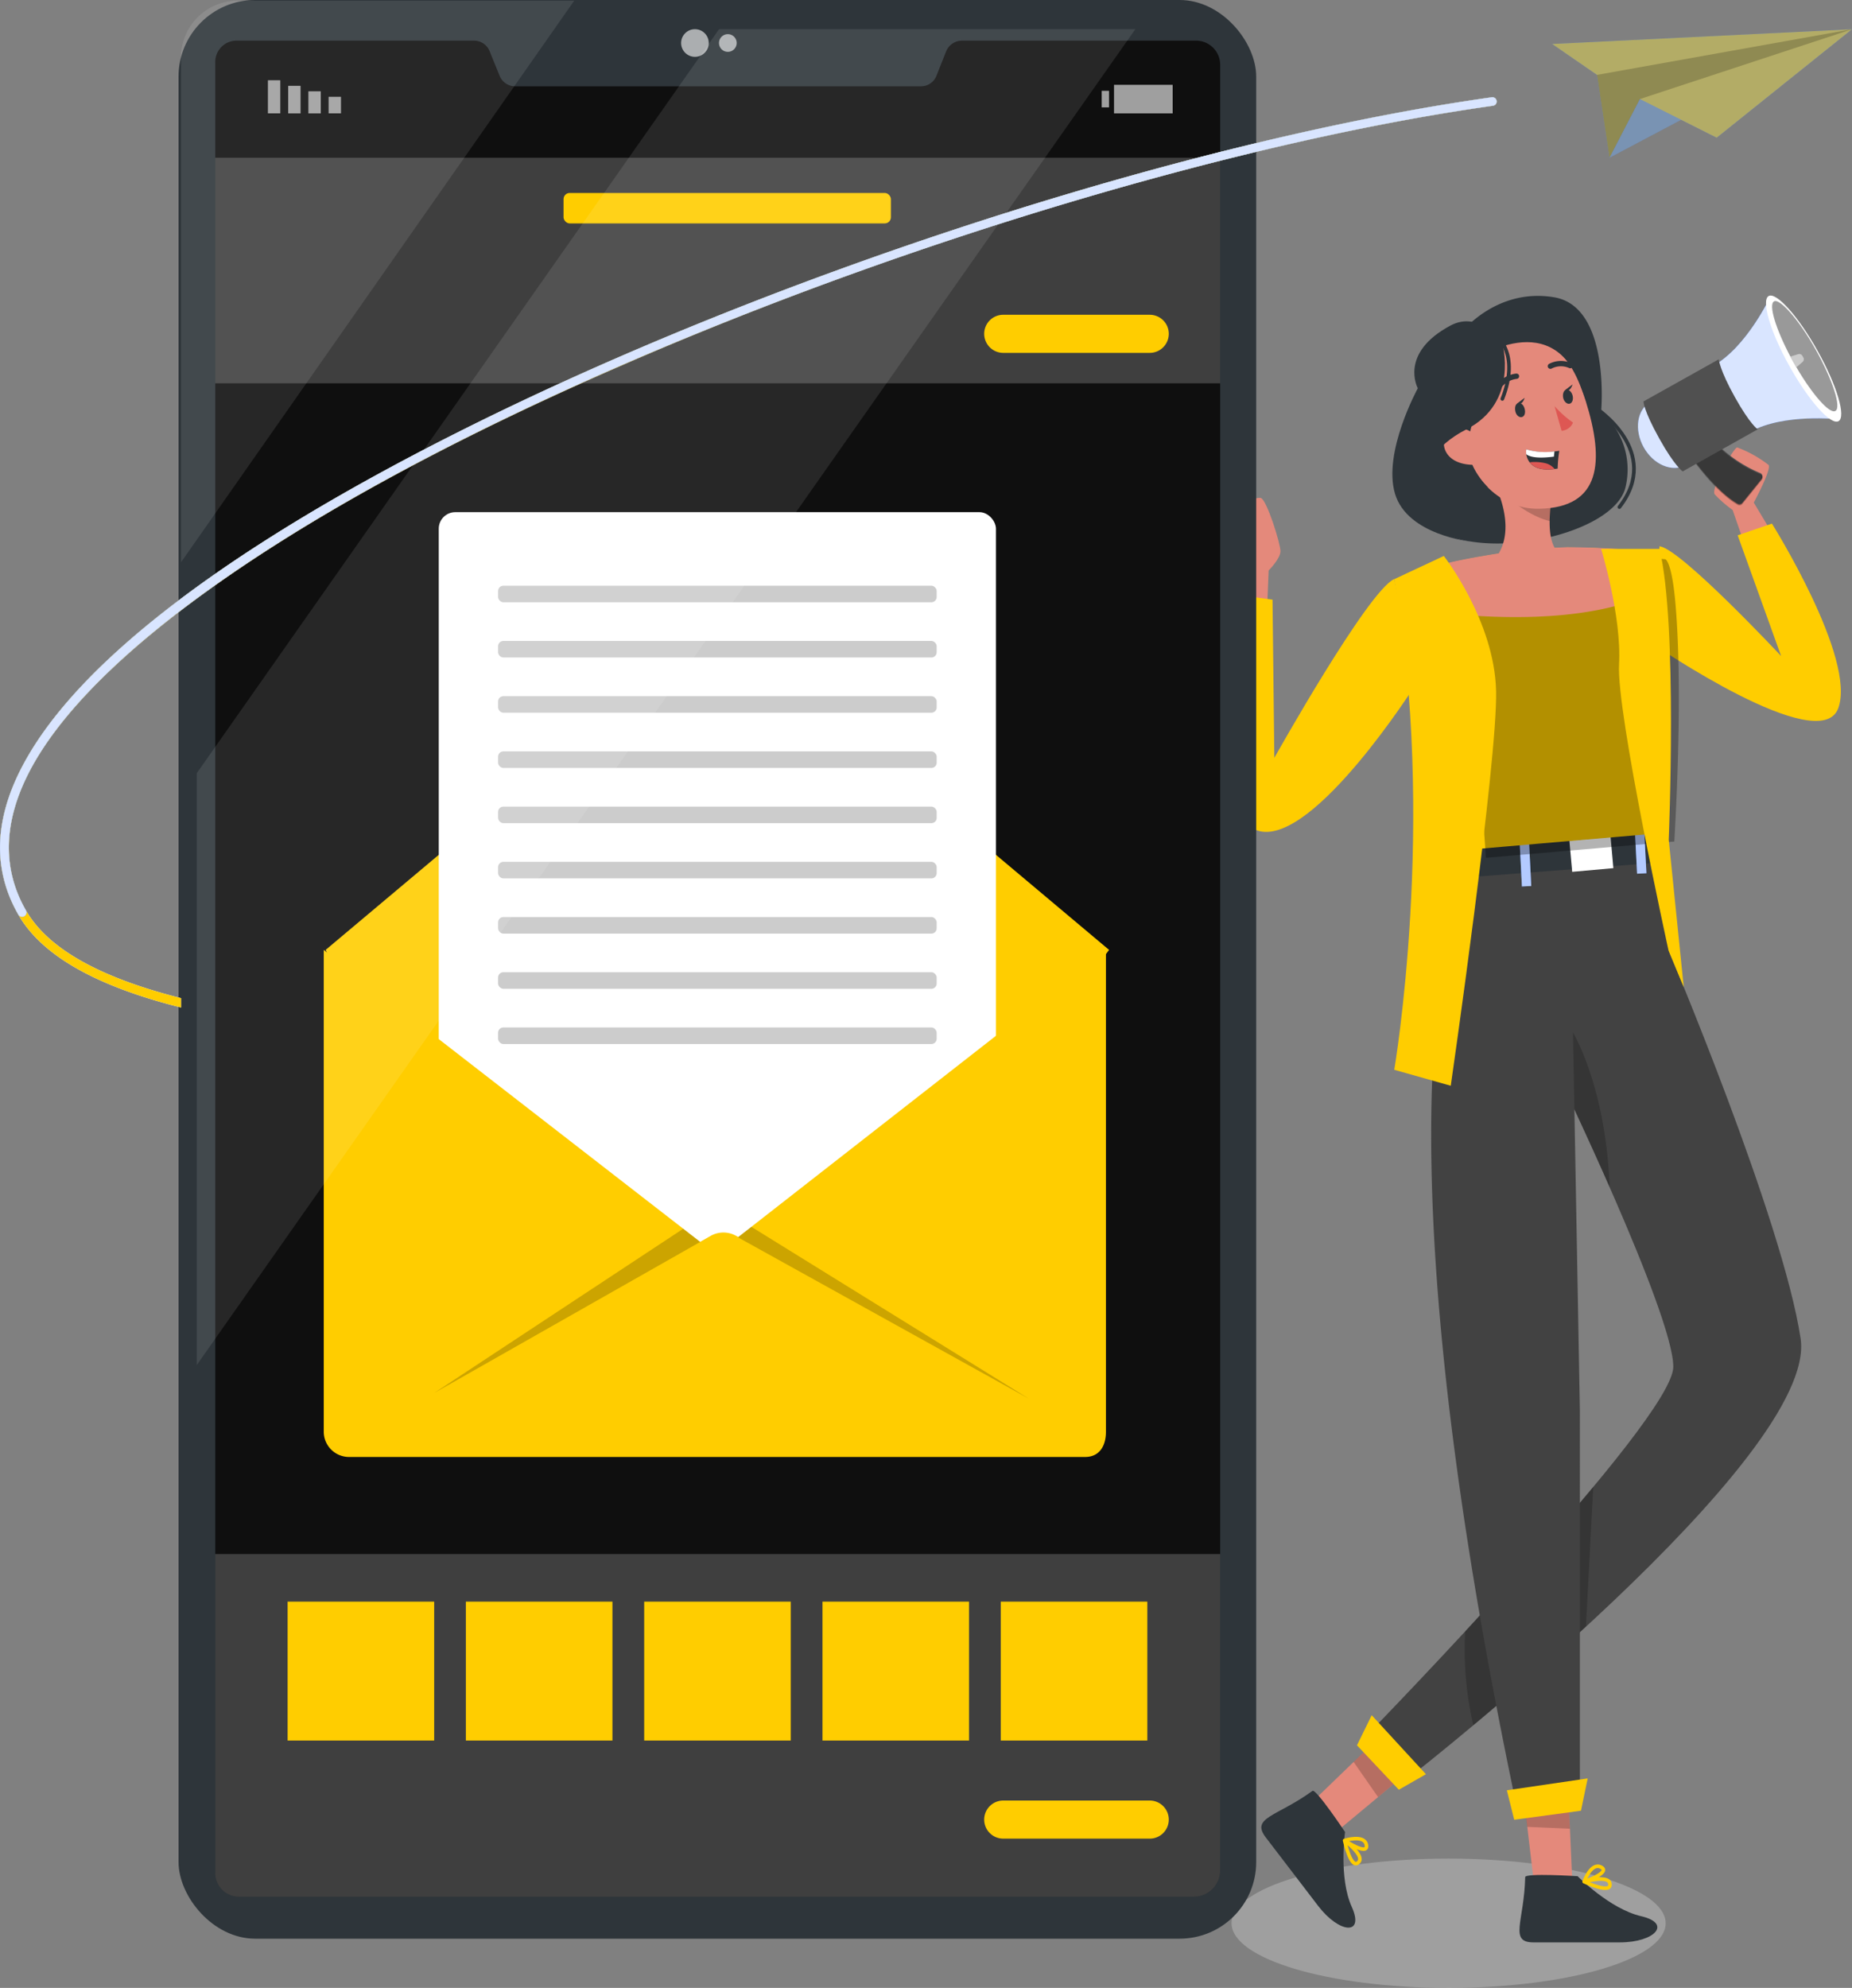 <svg xmlns="http://www.w3.org/2000/svg" width="251.524" height="269.921" viewBox="0 0 251.524 269.921">
  <rect x="0" y="0" width="251.524" height="269.921" fill="#808080" stroke="none"/>
  <g id="Group_143" data-name="Group 143" transform="translate(-1396 -3778.702)">
    <g id="Group_138" data-name="Group 138" transform="translate(1396 3778.702)">
      <g id="freepik--Shadow--inject-34" transform="translate(167.261 252.365)" opacity="0.27">
        <ellipse id="freepik--path--inject-34" cx="29.477" cy="8.778" rx="29.477" ry="8.778" transform="translate(0 0)" fill="#f5f5f5"/>
      </g>
      <g id="freepik--Character--inject-34" transform="translate(166.03 40.131)">
        <g id="freepik--group--inject-34" transform="translate(0)">
          <path id="Path_5" data-name="Path 5" d="M294.435,180.909l.24-5.994s1.605-1.59,1.605-2.621-1.846-6.932-2.652-7.212-5.141,1.776-5.219,3.1,2.249,6.2,2.652,6.56l-.644,6.366Z" transform="translate(-288.408 -137.588)" fill="#e4897b"/>
          <path id="Path_6" data-name="Path 6" d="M379.088,170.653l-2.063-5.932a16.692,16.692,0,0,1-2.435-2.125c-.566-.775,2.59-6.366,3.055-6.366A16.044,16.044,0,0,1,381.9,158.6c.465.558-2,5.118-2,5.118l3.063,5.118Z" transform="translate(-307.745 -135.606)" fill="#e4897b"/>
          <path id="Path_7" data-name="Path 7" d="M364.7,172.646c2.846.279,16.517,14.9,16.517,14.9l-5.9-16.393,4.653-1.59s11.523,18.355,9,25.093-25.1-8.708-25.1-8.708Z" transform="translate(-305.351 -138.599)" fill="#ffcd00"/>
          <path id="Path_8" data-name="Path 8" d="M307.6,394.405l-3.187-4.164,5.4-5.211,4.909-4.73,4.614,4.311-6.2,5.188Z" transform="translate(-292.001 -185.922)" fill="#e4897b"/>
          <path id="Path_9" data-name="Path 9" d="M302.158,391.466c.473-.333,4.42,5.583,4.42,5.583s-.876,6.2.907,10.151-1.683,3.645-4.567-.124L295.8,397.77C293.752,395.064,297.311,394.979,302.158,391.466Z" transform="translate(-289.935 -188.427)" fill="#2e353a"/>
          <path id="Path_10" data-name="Path 10" d="M309.79,400.077s2.644-.853,2.954.574c.349,1.644-2.954-.574-2.954-.574s2.668,1.985,1.962,2.885C310.682,404.311,309.79,400.077,309.79,400.077Z" transform="translate(-293.209 -190.307)" fill="none" stroke="#ffcd00" stroke-linecap="round" stroke-linejoin="round" stroke-width="0.483"/>
          <path id="Path_11" data-name="Path 11" d="M314.689,389.8l-3.319-4.769,4.909-4.73,4.614,4.311Z" transform="translate(-293.564 -185.922)" opacity="0.2"/>
          <path id="Path_12" data-name="Path 12" d="M347.656,402.65h-5.25l-.861-7.3-.775-6.7L347,387.63l.349,7.956Z" transform="translate(-300.166 -187.568)" fill="#e4897b"/>
          <path id="Path_13" data-name="Path 13" d="M341.2,406.485c0-.582,7.119-.124,7.119-.124s4.373,4.443,8.615,5.428,1.877,3.559-2.885,3.559H342.329C338.956,415.348,341.065,412.479,341.2,406.485Z" transform="translate(-300.089 -191.736)" fill="#2e353a"/>
          <path id="Path_14" data-name="Path 14" d="M351.74,406.763s.931-2.621,2.249-2c1.551.721-2.249,2-2.249,2s3.2-.915,3.482.186C355.648,408.624,351.74,406.763,351.74,406.763Z" transform="translate(-302.629 -191.394)" fill="none" stroke="#ffcd00" stroke-linecap="round" stroke-linejoin="round" stroke-width="0.483"/>
          <path id="Path_15" data-name="Path 15" d="M347.346,395.76l-5.8-.256-.775-6.777L347,387.68Z" transform="translate(-300.166 -187.58)" opacity="0.2"/>
          <path id="Path_16" data-name="Path 16" d="M354.855,244.26s15.509,36.64,17.936,52.73-52.621,59.174-52.621,59.174l-5.63-5.986S355.5,308.071,355.5,300.828s-15.974-40.323-15.974-40.323S337.982,247.16,354.855,244.26Z" transform="translate(-294.276 -155.373)" fill="#424242"/>
          <path id="Path_18" data-name="Path 18" d="M348.285,338.23l-.993,18.975c-5.622,5.18-11.066,9.856-15.292,13.392a45.171,45.171,0,0,1-1.1-12.764C336.467,351.816,342.942,344.651,348.285,338.23Z" transform="translate(-297.933 -176.475)" opacity="0.2"/>
          <path id="Path_19" data-name="Path 19" d="M354.086,279.6c-3.769-8.53-7.336-15.951-7.336-15.951a13.671,13.671,0,0,1,.442-4.529,5.358,5.358,0,0,1,1.76-.775S353.535,265.585,354.086,279.6Z" transform="translate(-301.501 -158.537)" opacity="0.2"/>
          <path id="Path_20" data-name="Path 20" d="M328.492,134.444s4.707-5.87,12.407-4.56,6.366,15.555,6.366,15.555a10.29,10.29,0,0,1,3.319,10.2c-1.5,6.459-19.068,10.2-25.783,5.707s-1.551-18.735,1.714-20.751S328.492,134.444,328.492,134.444Z" transform="translate(-295.844 -129.647)" fill="#2e353a"/>
          <path id="Path_21" data-name="Path 21" d="M344.214,251.224l.938,51.582V355.6h-8.786c-20.983-100.032-6.6-125.11-6.6-125.11h.054a.122.122,0,0,1,.047-.116c3.373-7.491,25.473-1.97,25.473-1.97,1.59,6.2,2.567,18.82,2.567,18.82Z" transform="translate(-296.615 -151.372)" fill="#424242"/>
          <path id="Path_23" data-name="Path 23" d="M331,225.914v3.753l25.59-1.962V223.27Z" transform="translate(-297.972 -150.66)" fill="#2e353a"/>
          <rect id="Rectangle_1372" data-name="Rectangle 1372" width="1.272" height="6.475" transform="translate(40.335 73.77) rotate(-2.92)" fill="#407bff"/>
          <rect id="Rectangle_1373" data-name="Rectangle 1373" width="5.614" height="4.257" transform="translate(47.113 74.009) rotate(-5.12)" fill="#fff"/>
          <rect id="Rectangle_1374" data-name="Rectangle 1374" width="1.272" height="6.475" transform="translate(55.976 72.037) rotate(-2.92)" fill="#407bff"/>
          <rect id="Rectangle_1375" data-name="Rectangle 1375" width="1.272" height="6.475" transform="translate(40.335 73.77) rotate(-2.92)" fill="#fff" opacity="0.6"/>
          <rect id="Rectangle_1376" data-name="Rectangle 1376" width="1.272" height="6.475" transform="translate(55.976 72.037) rotate(-2.92)" fill="#fff" opacity="0.6"/>
          <path id="Path_24" data-name="Path 24" d="M354.284,212.6l-25.59,2.21c-.6-9.515-1.21-15.648-6.847-32.569-.488-1.481-1.016-3.055-1.6-4.715a76,76,0,0,1,10.624-2.567,81.587,81.587,0,0,1,11.492-1.21c4.978,0,10.7.52,10.7.52s.814.194,1.326,5.475C354.85,184.661,355.308,194.571,354.284,212.6Z" transform="translate(-295.558 -139.54)" fill="#ffcd00"/>
          <path id="Path_25" data-name="Path 25" d="M354.284,212.6l-25.59,2.21c-.6-9.515-1.21-15.648-6.847-32.569-.488-1.481-1.016-3.055-1.6-4.715a76,76,0,0,1,10.624-2.567,81.587,81.587,0,0,1,11.492-1.21c4.978,0,10.7.52,10.7.52s.814.194,1.326,5.475C354.85,184.661,355.308,194.571,354.284,212.6Z" transform="translate(-292.922 -138.464)" opacity="0.3"/>
          <path id="Path_26" data-name="Path 26" d="M343.624,177c-6.312-.775-8.2-3.505-8.2-3.505,4-3.776.675-10.321.675-10.321l7.592,1.419a21.467,21.467,0,0,0-.295,3.2c-.062,4.606,2.024,4.653,2.024,4.653C346.78,174.933,343.624,177,343.624,177Z" transform="translate(-298.965 -137.164)" fill="#e4897b"/>
          <path id="Path_27" data-name="Path 27" d="M343.922,164.58a21.451,21.451,0,0,0-.295,3.2c-3.66-.853-7.3-4.653-7.3-4.653Z" transform="translate(-299.169 -137.155)" opacity="0.2"/>
          <path id="Path_28" data-name="Path 28" d="M335.6,137.773c6.436-1.551,9.305,1.435,11.36,7.948,2.551,8.142,2.109,14.462-6.351,14.6C329.1,160.509,324.927,140.309,335.6,137.773Z" transform="translate(-297.621 -131.37)" fill="#e4897b"/>
          <path id="Path_29" data-name="Path 29" d="M346.57,149a14.049,14.049,0,0,0,2.5,2.225,1.807,1.807,0,0,1-1.551,1.124Z" transform="translate(-301.468 -133.982)" fill="#de5753"/>
          <path id="Path_30" data-name="Path 30" d="M340.952,149.241c.14.527,0,1.024-.38,1.117s-.775-.256-.884-.775,0-1.024.38-1.117S340.821,148.714,340.952,149.241Z" transform="translate(-299.914 -133.859)" fill="#2e353a"/>
          <path id="Path_31" data-name="Path 31" d="M340,148.315l1.031-.775S340.721,148.672,340,148.315Z" transform="translate(-299.993 -133.654)" fill="#2e353a"/>
          <path id="Path_32" data-name="Path 32" d="M349.342,146.9c.14.52-.039,1.024-.388,1.117s-.775-.264-.884-.775.039-1.024.388-1.117S349.2,146.374,349.342,146.9Z" transform="translate(-301.797 -133.333)" fill="#2e353a"/>
          <path id="Path_33" data-name="Path 33" d="M348.4,145.965l1.024-.775S349.106,146.33,348.4,145.965Z" transform="translate(-301.879 -133.126)" fill="#2e353a"/>
          <path id="Path_34" data-name="Path 34" d="M339.149,143.76a3.443,3.443,0,0,0-2.559,1.636" transform="translate(-299.227 -132.805)" fill="none" stroke="#2e353a" stroke-linecap="round" stroke-linejoin="round" stroke-width="0.725"/>
          <path id="Path_35" data-name="Path 35" d="M345.84,141.9a3.1,3.1,0,0,1,2.691-.078" transform="translate(-301.305 -132.31)" fill="none" stroke="#2e353a" stroke-linecap="round" stroke-linejoin="round" stroke-width="0.725"/>
          <path id="Path_36" data-name="Path 36" d="M346.093,156.762a17.329,17.329,0,0,0-.225,2.412l-.419.062c-1.915.256-2.892-.264-3.389-.907a2.566,2.566,0,0,1-.457-1.093,2.384,2.384,0,0,1,0-.675,9.1,9.1,0,0,0,3.877.279C345.837,156.808,346.093,156.762,346.093,156.762Z" transform="translate(-300.348 -135.68)" fill="#2e353a"/>
          <path id="Path_37" data-name="Path 37" d="M345.434,156.839l-.078.713c-1.807.233-3.1.155-3.753-.318a2.386,2.386,0,0,1,0-.675A9.1,9.1,0,0,0,345.434,156.839Z" transform="translate(-300.348 -135.68)" fill="#fff"/>
          <path id="Path_38" data-name="Path 38" d="M345.589,159.725c-1.915.256-2.892-.264-3.389-.907a6.2,6.2,0,0,1,2.171.132A2.327,2.327,0,0,1,345.589,159.725Z" transform="translate(-300.487 -136.177)" fill="#de5753"/>
          <path id="Path_39" data-name="Path 39" d="M330.468,149.616s1.753-5.994.333-9.964c0,0,11.508-8.227,15.206,4.56,0,0-1.473-11.787-12.593-9.422s-7.235,18.533-.388,22C333.027,156.8,329.39,153.377,330.468,149.616Z" transform="translate(-296.944 -130.72)" fill="#2e353a"/>
          <path id="Path_40" data-name="Path 40" d="M332.01,154.873a2.9,2.9,0,0,0-3.645-1.853c-1.946.682-1.923,5,3.265,4.815C332.374,157.8,332.615,157.013,332.01,154.873Z" transform="translate(-297.113 -134.853)" fill="#e4897b"/>
          <path id="Path_41" data-name="Path 41" d="M354.376,179.694c-9.615,4.753-24.349,3.645-32.569,2.5-.489-1.481-1.016-3.055-1.6-4.715a75.994,75.994,0,0,1,10.624-2.567,81.574,81.574,0,0,1,11.492-1.21c4.978,0,10.7.52,10.7.52S353.864,174.413,354.376,179.694Z" transform="translate(-295.549 -139.529)" fill="#e4897b"/>
          <path id="Path_42" data-name="Path 42" d="M325.221,175.23s6.894,8.809,7.1,18.355-6.157,53.583-6.157,53.583L318.49,245s5.8-33.887,0-66.618Z" transform="translate(-295.163 -139.872)" fill="#ffcd00"/>
          <path id="Path_43" data-name="Path 43" d="M354.72,174s2.807,9.127,2.435,15.687,6.723,38.857,6.723,38.857l2.063,4.963-2.039-20.03s1.233-29.4-1.256-39.478Z" transform="translate(-303.299 -139.596)" fill="#ffcd00"/>
          <path id="Path_44" data-name="Path 44" d="M333.072,137.049s2.381,8.1-4.87,11.771c-8.762,4.436-7.925,14.02.62,15.237,0,0-8.631-.868-10.306-6.506s3.1-14.315,3.1-14.315-2.621-4.769,4.459-8.53C330.048,132.614,333.072,137.049,333.072,137.049Z" transform="translate(-295.089 -130.646)" fill="#2e353a"/>
          <path id="Path_45" data-name="Path 45" d="M338.21,390.9l10.98-1.613-.915,4.389L339.21,394.9Z" transform="translate(-299.591 -187.941)" fill="#ffcd00"/>
          <path id="Path_46" data-name="Path 46" d="M313.961,378.22l7.367,8.01-3.683,2.109-5.684-6.033Z" transform="translate(-293.697 -185.455)" fill="#ffcd00"/>
          <path id="Path_47" data-name="Path 47" d="M368.653,150.545c-1.326-2.373-3.877-3.458-5.754-2.419s-2.272,3.792-.954,6.165,3.877,3.451,5.754,2.419S369.979,152.91,368.653,150.545Z" transform="translate(-304.747 -133.697)" fill="#407bff"/>
          <path id="Path_48" data-name="Path 48" d="M386.664,138.213l-4.56-8.383s-3.179,6.832-7.754,9.391l2.326,4.156.364.651,2.326,4.156c4.575-2.559,12.058-1.7,12.058-1.7Z" transform="translate(-307.707 -129.677)" fill="#407bff"/>
          <path id="Path_49" data-name="Path 49" d="M368.653,150.545c-1.326-2.373-3.877-3.458-5.754-2.419s-2.272,3.792-.954,6.165,3.877,3.451,5.754,2.419S369.979,152.91,368.653,150.545Z" transform="translate(-304.747 -133.697)" fill="#fff" opacity="0.8"/>
          <path id="Path_50" data-name="Path 50" d="M386.664,138.213l-4.56-8.383s-3.179,6.832-7.754,9.391l2.326,4.156.364.651,2.326,4.156c4.575-2.559,12.058-1.7,12.058-1.7Z" transform="translate(-307.707 -129.677)" fill="#fff" opacity="0.8"/>
          <path id="Path_51" data-name="Path 51" d="M370.42,156.929s3.3,4.769,6.374,6.514a.5.5,0,0,0,.644-.14l2.629-3.249a.519.519,0,0,0-.194-.775,18.161,18.161,0,0,1-6.064-4.11C371.544,152.47,370.42,156.929,370.42,156.929Z" transform="translate(-306.824 -135.172)" fill="#505050"/>
          <path id="Path_52" data-name="Path 52" d="M370.42,156.929s3.3,4.769,6.374,6.514a.5.5,0,0,0,.644-.14l2.629-3.249a.519.519,0,0,0-.194-.775,18.161,18.161,0,0,1-6.064-4.11C371.544,152.47,370.42,156.929,370.42,156.929Z" transform="translate(-306.824 -135.021)" opacity="0.3"/>
          <path id="Path_53" data-name="Path 53" d="M393.447,146.69c-1.047.582-4.025-2.745-6.646-7.437s-3.877-8.964-2.846-9.553,4.025,2.745,6.646,7.429S394.5,146.1,393.447,146.69Z" transform="translate(-309.783 -129.633)" fill="#fff"/>
          <path id="Path_54" data-name="Path 54" d="M393.262,145.518c-.775.442-3.1-2.179-5.3-5.94-.124-.209-.248-.434-.372-.659s-.295-.527-.434-.775c-2.008-3.8-3-7.072-2.225-7.506s3.389,2.489,5.684,6.6S394.1,145.053,393.262,145.518Z" transform="translate(-310.024 -129.849)" opacity="0.4"/>
          <path id="Path_55" data-name="Path 55" d="M367.462,156.022s-1.124-.775-3.164-4.451c-2.21-3.955-2.148-5.056-2.148-5.056l10.213-5.715s.124,1.435,2.194,5.141,3.1,4.366,3.1,4.366Z" transform="translate(-304.967 -132.141)" fill="#505050"/>
          <path id="Path_56" data-name="Path 56" d="M388.687,141.662c-.124-.209-.248-.434-.372-.659s-.295-.527-.434-.775l1.055-.333a.481.481,0,0,1,.582.264l.085.155a.473.473,0,0,1-.078.628Z" transform="translate(-310.745 -131.932)" fill="#fff"/>
          <path id="Path_57" data-name="Path 57" d="M388.687,141.662c-.124-.209-.248-.434-.372-.659s-.295-.527-.434-.775l1.055-.333a.481.481,0,0,1,.582.264l.085.155a.473.473,0,0,1-.078.628Z" transform="translate(-310.745 -131.932)" opacity="0.2"/>
          <path id="Path_58" data-name="Path 58" d="M311.8,179.28c-3.559,1.551-16.284,24.271-16.284,24.271l-.248-21.48-5.746-.775s-3.5,30.467,3.994,32.212,21.232-19.975,21.232-19.975Z" transform="translate(-288.475 -140.782)" fill="#ffcd00"/>
          <path id="Path_59" data-name="Path 59" d="M336.33,136.65s3.3,2.381.845,8.592" transform="translate(-299.169 -131.209)" fill="none" stroke="#2e353a" stroke-linecap="round" stroke-linejoin="round" stroke-width="0.5"/>
          <path id="Path_60" data-name="Path 60" d="M353.81,149.35s9.065,5.87,3.187,13.431" transform="translate(-303.094 -134.061)" fill="none" stroke="#2e353a" stroke-linecap="round" stroke-linejoin="round" stroke-width="0.5"/>
        </g>
      </g>
      <g id="freepik--group--inject-34-2" data-name="freepik--group--inject-34" transform="translate(24.25 0)">
        <rect id="Rectangle_1377" data-name="Rectangle 1377" width="146.357" height="263.239" rx="10.4" fill="#2e353a"/>
        <path id="Path_61" data-name="Path 61" d="M248.477,88.3V333.436a3.583,3.583,0,0,1-3.637,3.583H115.248A3.21,3.21,0,0,1,112,333.731V88.009A2.892,2.892,0,0,1,114.783,85h32.4a2.28,2.28,0,0,1,2.086,1.458l1.342,3.3a2.28,2.28,0,0,0,2.086,1.442h55.157a2.257,2.257,0,0,0,2.086-1.419l1.318-3.319A2.326,2.326,0,0,1,213.365,85H245.3A3.272,3.272,0,0,1,248.477,88.3Z" transform="translate(-107.013 -79.479)" fill="#0f0f0f"/>
        <rect id="Rectangle_1378" data-name="Rectangle 1378" width="136.478" height="30.63" transform="translate(4.986 21.418)" fill="#fff" opacity="0.2"/>
        <rect id="Rectangle_1379" data-name="Rectangle 1379" width="1.683" height="2.249" transform="translate(22.061 15.393) rotate(180)" fill="#fff" opacity="0.6"/>
        <rect id="Rectangle_1380" data-name="Rectangle 1380" width="1.683" height="3.001" transform="translate(19.316 15.4) rotate(180)" fill="#fff" opacity="0.6"/>
        <rect id="Rectangle_1381" data-name="Rectangle 1381" width="1.683" height="3.745" transform="translate(16.571 15.4) rotate(180)" fill="#fff" opacity="0.6"/>
        <rect id="Rectangle_1382" data-name="Rectangle 1382" width="1.683" height="4.498" transform="translate(13.818 15.393) rotate(180)" fill="#fff" opacity="0.6"/>
        <rect id="Rectangle_1383" data-name="Rectangle 1383" width="1" height="2.249" transform="translate(125.373 12.33)" fill="#fff" opacity="0.6"/>
        <rect id="Rectangle_1384" data-name="Rectangle 1384" width="7.964" height="3.885" transform="translate(135.012 15.4) rotate(180)" fill="#fff" opacity="0.6"/>
        <circle id="Ellipse_1" data-name="Ellipse 1" cx="1.877" cy="1.877" r="1.877" transform="translate(68.254 3.963)" fill="#fff" opacity="0.6"/>
        <path id="Path_62" data-name="Path 62" d="M202.624,85.062a1.2,1.2,0,1,1-1.2-1.2,1.2,1.2,0,0,1,1.2,1.2Z" transform="translate(-126.824 -79.223)" fill="#fff" opacity="0.6"/>
        <path id="Path_63" data-name="Path 63" d="M248.477,350v42.944a3.582,3.582,0,0,1-3.637,3.583H115.249A3.21,3.21,0,0,1,112,393.239V350Z" transform="translate(-107.014 -138.987)" fill="#fff" opacity="0.2"/>
        <path id="Path_64" data-name="Path 64" d="M131.33,231.264l53.2-44.7,53.2,44.7-41.711,55.948-37.462-.752Z" transform="translate(-111.355 -102.285)" fill="#ffcd00"/>
        <rect id="Rectangle_1385" data-name="Rectangle 1385" width="75.675" height="110.64" rx="2.25" transform="translate(35.337 69.542)" fill="#fff"/>
        <rect id="Rectangle_1386" data-name="Rectangle 1386" width="59.569" height="2.249" rx="0.72" transform="translate(43.394 79.529)" opacity="0.2"/>
        <rect id="Rectangle_1387" data-name="Rectangle 1387" width="59.569" height="2.249" rx="0.72" transform="translate(43.394 87.028)" opacity="0.2"/>
        <rect id="Rectangle_1388" data-name="Rectangle 1388" width="59.569" height="2.249" rx="0.72" transform="translate(43.394 94.526)" opacity="0.2"/>
        <rect id="Rectangle_1389" data-name="Rectangle 1389" width="59.569" height="2.249" rx="0.72" transform="translate(43.394 102.025)" opacity="0.2"/>
        <rect id="Rectangle_1390" data-name="Rectangle 1390" width="59.569" height="2.249" rx="0.72" transform="translate(43.394 109.523)" opacity="0.2"/>
        <rect id="Rectangle_1391" data-name="Rectangle 1391" width="59.569" height="2.249" rx="0.72" transform="translate(43.394 117.022)" opacity="0.2"/>
        <rect id="Rectangle_1392" data-name="Rectangle 1392" width="59.569" height="2.249" rx="0.72" transform="translate(43.394 124.52)" opacity="0.2"/>
        <rect id="Rectangle_1393" data-name="Rectangle 1393" width="59.569" height="2.249" rx="0.72" transform="translate(43.394 132.011)" opacity="0.2"/>
        <rect id="Rectangle_1394" data-name="Rectangle 1394" width="59.569" height="2.249" rx="0.72" transform="translate(43.394 139.51)" opacity="0.2"/>
        <path id="Path_66" data-name="Path 66" d="M187.3,283.2l-.295-.163a3.528,3.528,0,0,0-3.451,0l-1.435.814L131,244.21v65.432a3.435,3.435,0,0,0,3.5,3.42h99.908c1.923,0,2.823-1.481,2.823-3.42V244.21Z" transform="translate(-111.281 -115.231)" fill="#ffcd00"/>
        <path id="Path_68" data-name="Path 68" d="M184.157,293.04l2.311,1.791-36.128,20.51Z" transform="translate(-115.623 -126.196)" opacity="0.2"/>
        <path id="Path_69" data-name="Path 69" d="M243.057,316.041,203.54,294.127l1.822-1.427Z" transform="translate(-127.57 -126.12)" opacity="0.2"/>
        <rect id="Rectangle_1395" data-name="Rectangle 1395" width="44.456" height="4.133" rx="0.83" transform="translate(52.288 26.202)" fill="#ffcd00"/>
        <path id="Path_70" data-name="Path 70" d="M269.158,138.172H249.252a2.59,2.59,0,0,1-2.582-2.59h0A2.582,2.582,0,0,1,249.252,133h19.906a2.582,2.582,0,0,1,2.582,2.582h0a2.59,2.59,0,0,1-2.582,2.59Z" transform="translate(-137.255 -90.258)" fill="#ffcd00"/>
        <rect id="Rectangle_1396" data-name="Rectangle 1396" width="19.906" height="18.866" transform="translate(14.811 217.473)" fill="#ffcd00"/>
        <rect id="Rectangle_1397" data-name="Rectangle 1397" width="19.906" height="18.866" transform="translate(39.02 217.473)" fill="#ffcd00"/>
        <rect id="Rectangle_1398" data-name="Rectangle 1398" width="19.906" height="18.866" transform="translate(63.237 217.473)" fill="#ffcd00"/>
        <rect id="Rectangle_1399" data-name="Rectangle 1399" width="19.906" height="18.866" transform="translate(87.454 217.473)" fill="#ffcd00"/>
        <rect id="Rectangle_1400" data-name="Rectangle 1400" width="19.906" height="18.866" transform="translate(111.664 217.473)" fill="#ffcd00"/>
        <path id="Path_71" data-name="Path 71" d="M269.158,398.332H249.252a2.582,2.582,0,0,1-2.582-2.582h0a2.59,2.59,0,0,1,2.582-2.59h19.906a2.59,2.59,0,0,1,2.582,2.59h0a2.582,2.582,0,0,1-2.582,2.582Z" transform="translate(-137.255 -148.679)" fill="#ffcd00"/>
        <path id="Path_72" data-name="Path 72" d="M233.045,78,105.57,259.391V179.032L176.507,78Z" transform="translate(-103.1 -74.038)" fill="#fff" opacity="0.1"/>
        <path id="Path_73" data-name="Path 73" d="M159.4,78,106,154.257V86.018A7.708,7.708,0,0,1,113.753,78Z" transform="translate(-105.665 -77.907)" fill="#fff" opacity="0.1"/>
      </g>
      <g id="freepik--paper-plane--inject-34" transform="translate(0 3.97)">
        <g id="freepik--group--inject-34-3" data-name="freepik--group--inject-34" transform="translate(0 9.23)">
          <g id="freepik--group--inject-34-4" data-name="freepik--group--inject-34">
            <path id="Path_74" data-name="Path 74" d="M276.9,94.908c-34.189,4.815-79.731,18.386-118.844,35.407-25.45,11.073-69.844,33.119-81.189,56.336-3.4,6.979-3.427,13.446-.078,19.254s11.128,9.848,22.092,12.6v-1.272c-10.468-2.644-17.928-6.467-21.053-11.9s-3.1-11.577.116-18.169c8.165-16.719,37.547-37.051,80.646-55.785,38.958-17.013,84.384-30.514,118.472-35.314a.583.583,0,1,0-.163-1.155Z" transform="translate(-74.297 -94.903)" fill="#fff"/>
            <path id="Path_75" data-name="Path 75" d="M276.9,94.908c-34.189,4.815-79.731,18.386-118.844,35.407-25.45,11.073-69.844,33.119-81.189,56.336-3.4,6.979-3.427,13.446-.078,19.254s11.128,9.848,22.092,12.6v-1.272c-10.468-2.644-17.928-6.467-21.053-11.9s-3.1-11.577.116-18.169c8.165-16.719,37.547-37.051,80.646-55.785,38.958-17.013,84.384-30.514,118.472-35.314a.583.583,0,1,0-.163-1.155Z" transform="translate(-74.297 -94.903)" fill="#ffcd00"/>
            <path id="Path_76" data-name="Path 76" d="M77.293,206.2a.574.574,0,0,1-.5-.295c-3.35-5.808-3.319-12.291.078-19.254,11.345-23.217,55.739-45.263,81.189-56.336C197.168,113.294,242.71,99.724,276.9,94.908a.583.583,0,1,1,.163,1.155c-34.119,4.8-79.514,18.331-118.542,35.314-43.06,18.735-72.442,39.067-80.576,55.785-3.218,6.591-3.257,12.709-.116,18.169a.582.582,0,0,1-.217.775.574.574,0,0,1-.318.093Z" transform="translate(-74.297 -94.903)" fill="#407bff"/>
          </g>
          <g id="Group_1" data-name="Group 1" opacity="0.8">
            <path id="Path_77" data-name="Path 77" d="M77.293,206.2a.574.574,0,0,1-.5-.295c-3.35-5.808-3.319-12.291.078-19.254,11.345-23.217,55.739-45.263,81.189-56.336C197.168,113.294,242.71,99.724,276.9,94.908a.583.583,0,1,1,.163,1.155c-34.119,4.8-79.514,18.331-118.542,35.314-43.06,18.735-72.442,39.067-80.576,55.785-3.218,6.591-3.257,12.709-.116,18.169a.582.582,0,0,1-.217.775.574.574,0,0,1-.318.093Z" transform="translate(-74.297 -94.903)" fill="#fff"/>
          </g>
        </g>
        <g id="freepik--group--inject-34-5" data-name="freepik--group--inject-34" transform="translate(210.798 0)">
          <path id="Path_78" data-name="Path 78" d="M356.18,100.447,389.121,83l-28.815,9.484Z" transform="translate(-348.395 -83)" fill="#407bff"/>
          <path id="Path_79" data-name="Path 79" d="M356.18,100.447,389.121,83l-28.815,9.484Z" transform="translate(-348.395 -83)" fill="#ffcd00" opacity="0.3"/>
          <path id="Path_80" data-name="Path 80" d="M346.14,85l6.095,4.2,1.69,11.244,4.125-7.964,10.437,5.25L386.866,83Z" transform="translate(-346.14 -83)" fill="#407bff"/>
          <path id="Path_81" data-name="Path 81" d="M346.14,85l6.095,4.2,1.69,11.244,4.125-7.964,10.437,5.25L386.866,83Z" transform="translate(-346.14 -83)" fill="#ffcd00" opacity="0.6"/>
          <path id="Path_82" data-name="Path 82" d="M354,89.2,388.631,83l-28.815,9.484-4.125,7.964Z" transform="translate(-347.905 -83)" opacity="0.2"/>
        </g>
      </g>
    </g>
  </g>
</svg>
